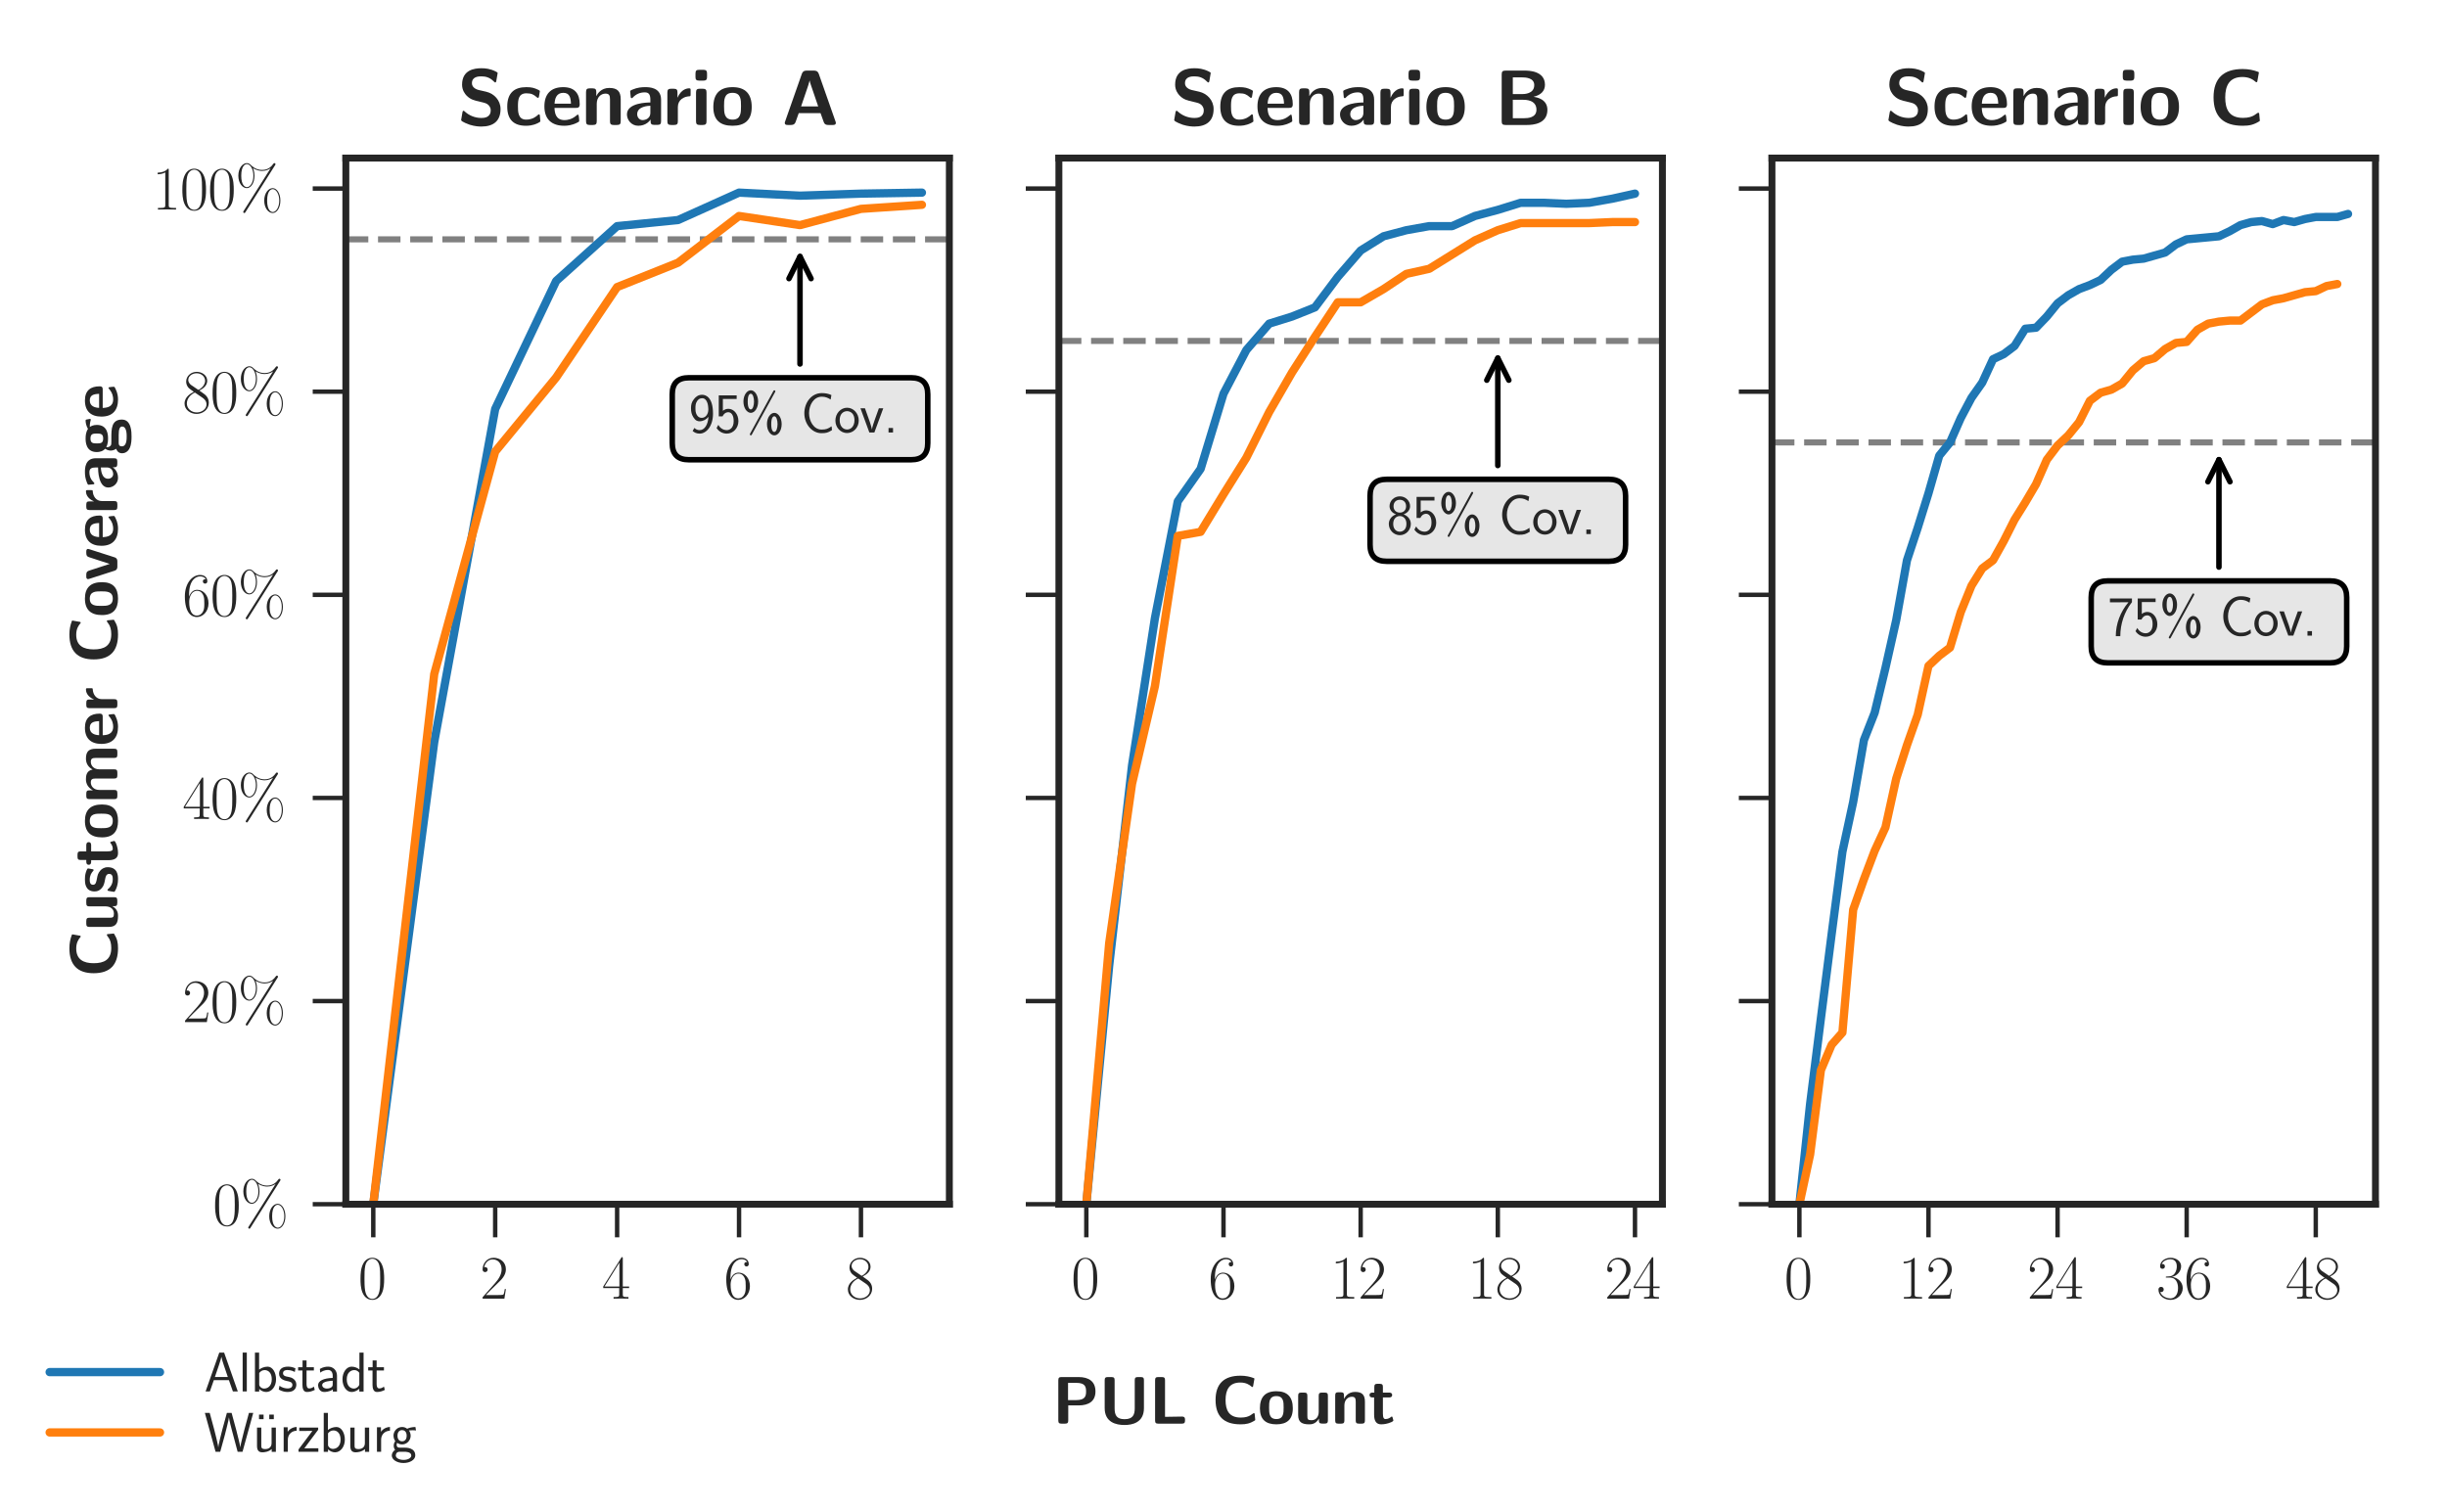 <?xml version="1.0" encoding="utf-8" standalone="no"?>
<!DOCTYPE svg PUBLIC "-//W3C//DTD SVG 1.1//EN"
  "http://www.w3.org/Graphics/SVG/1.1/DTD/svg11.dtd">
<svg xmlns:xlink="http://www.w3.org/1999/xlink" width="443.337pt" height="273.998pt" viewBox="0 0 443.337 273.998" xmlns="http://www.w3.org/2000/svg" version="1.1">
 <defs>
  <style type="text/css">*{stroke-linejoin: round; stroke-linecap: butt}</style>
 </defs>
 <g id="figure_1">
  <g id="patch_1">
   <path d="M 0 273.998 
L 443.337 273.998 
L 443.337 0 
L 0 0 
z
" style="fill: #ffffff"/>
  </g>
  <g id="axes_1">
   <g id="patch_2">
    <path d="M 62.658 218.21 
L 172 218.21 
L 172 28.646 
L 62.658 28.646 
z
" style="fill: #ffffff"/>
   </g>
   <g id="line2d_1">
    <path d="M 62.658 43.369 
L 444.337 43.369 
" clip-path="url(#p7fefd5e9aa)" style="fill: none; stroke-dasharray: 4.07,1.76; stroke-dashoffset: 0; stroke: #808080; stroke-width: 1.1"/>
   </g>
   <g id="matplotlib.axis_1">
    <g id="xtick_1">
     <g id="line2d_2">
      <defs>
       <path id="m8b1fd43664" d="M 0 0 
L 0 6 
" style="stroke: #262626; stroke-width: 0.8"/>
      </defs>
      <g>
       <use xlink:href="#m8b1fd43664" x="67.628" y="218.21" style="fill: #262626; stroke: #262626; stroke-width: 0.8"/>
      </g>
     </g>
     <g id="text_1">
      <!-- $\mathdefault{0}$ -->
      <g style="fill: #262626" transform="translate(64.888 235.32)scale(0.11 -0.11)">
       <defs>
        <path id="CMR17-30" d="M 2688 2038 
C 2688 2430 2682 3099 2413 3613 
C 2176 4063 1798 4224 1466 4224 
C 1158 4224 768 4082 525 3620 
C 269 3137 243 2539 243 2038 
C 243 1671 250 1112 448 623 
C 723 -39 1216 -128 1466 -128 
C 1760 -128 2208 -7 2470 604 
C 2662 1048 2688 1568 2688 2038 
z
M 1466 -26 
C 1056 -26 813 328 723 816 
C 653 1196 653 1749 653 2109 
C 653 2604 653 3015 736 3407 
C 858 3954 1216 4121 1466 4121 
C 1728 4121 2067 3947 2189 3420 
C 2272 3054 2278 2623 2278 2109 
C 2278 1691 2278 1176 2202 797 
C 2067 96 1690 -26 1466 -26 
z
" transform="scale(0.016)"/>
       </defs>
       <use xlink:href="#CMR17-30" transform="scale(0.996)"/>
      </g>
     </g>
    </g>
    <g id="xtick_2">
     <g id="line2d_3">
      <g>
       <use xlink:href="#m8b1fd43664" x="89.717" y="218.21" style="fill: #262626; stroke: #262626; stroke-width: 0.8"/>
      </g>
     </g>
     <g id="text_2">
      <!-- $\mathdefault{2}$ -->
      <g style="fill: #262626" transform="translate(86.977 235.32)scale(0.11 -0.11)">
       <defs>
        <path id="CMR17-32" d="M 2669 990 
L 2554 990 
C 2490 537 2438 460 2413 422 
C 2381 371 1920 371 1830 371 
L 602 371 
C 832 620 1280 1073 1824 1596 
C 2214 1966 2669 2400 2669 3033 
C 2669 3788 2067 4224 1395 4224 
C 691 4224 262 3603 262 3027 
C 262 2777 448 2745 525 2745 
C 589 2745 781 2783 781 3007 
C 781 3206 614 3264 525 3264 
C 486 3264 448 3257 422 3244 
C 544 3788 915 4057 1306 4057 
C 1862 4057 2227 3616 2227 3033 
C 2227 2477 1901 1998 1536 1583 
L 262 147 
L 262 0 
L 2515 0 
L 2669 990 
z
" transform="scale(0.016)"/>
       </defs>
       <use xlink:href="#CMR17-32" transform="scale(0.996)"/>
      </g>
     </g>
    </g>
    <g id="xtick_3">
     <g id="line2d_4">
      <g>
       <use xlink:href="#m8b1fd43664" x="111.807" y="218.21" style="fill: #262626; stroke: #262626; stroke-width: 0.8"/>
      </g>
     </g>
     <g id="text_3">
      <!-- $\mathdefault{4}$ -->
      <g style="fill: #262626" transform="translate(109.067 235.32)scale(0.11 -0.11)">
       <defs>
        <path id="CMR17-34" d="M 2150 4147 
C 2150 4281 2144 4288 2029 4288 
L 128 1254 
L 128 1088 
L 1779 1088 
L 1779 460 
C 1779 230 1766 166 1318 166 
L 1197 166 
L 1197 0 
C 1402 12 1747 12 1965 12 
C 2182 12 2528 12 2733 0 
L 2733 166 
L 2611 166 
C 2163 166 2150 230 2150 460 
L 2150 1088 
L 2803 1088 
L 2803 1254 
L 2150 1254 
L 2150 4147 
z
M 1798 3723 
L 1798 1254 
L 256 1254 
L 1798 3723 
z
" transform="scale(0.016)"/>
       </defs>
       <use xlink:href="#CMR17-34" transform="scale(0.996)"/>
      </g>
     </g>
    </g>
    <g id="xtick_4">
     <g id="line2d_5">
      <g>
       <use xlink:href="#m8b1fd43664" x="133.896" y="218.21" style="fill: #262626; stroke: #262626; stroke-width: 0.8"/>
      </g>
     </g>
     <g id="text_4">
      <!-- $\mathdefault{6}$ -->
      <g style="fill: #262626" transform="translate(131.156 235.32)scale(0.11 -0.11)">
       <defs>
        <path id="CMR17-36" d="M 678 2198 
C 678 3712 1395 4076 1811 4076 
C 1946 4076 2272 4049 2400 3782 
C 2298 3782 2106 3782 2106 3558 
C 2106 3385 2246 3328 2336 3328 
C 2394 3328 2566 3353 2566 3571 
C 2566 3987 2246 4224 1805 4224 
C 1043 4224 243 3411 243 2011 
C 243 257 966 -128 1478 -128 
C 2099 -128 2688 431 2688 1295 
C 2688 2101 2170 2688 1517 2688 
C 1126 2688 838 2430 678 1979 
L 678 2198 
z
M 1478 25 
C 691 25 691 1212 691 1450 
C 691 1914 909 2585 1504 2585 
C 1613 2585 1926 2585 2138 2140 
C 2253 1889 2253 1624 2253 1302 
C 2253 954 2253 696 2118 438 
C 1978 173 1773 25 1478 25 
z
" transform="scale(0.016)"/>
       </defs>
       <use xlink:href="#CMR17-36" transform="scale(0.996)"/>
      </g>
     </g>
    </g>
    <g id="xtick_5">
     <g id="line2d_6">
      <g>
       <use xlink:href="#m8b1fd43664" x="155.985" y="218.21" style="fill: #262626; stroke: #262626; stroke-width: 0.8"/>
      </g>
     </g>
     <g id="text_5">
      <!-- $\mathdefault{8}$ -->
      <g style="fill: #262626" transform="translate(153.246 235.32)scale(0.11 -0.11)">
       <defs>
        <path id="CMR17-38" d="M 1741 2289 
C 2144 2494 2554 2803 2554 3298 
C 2554 3884 1990 4224 1472 4224 
C 890 4224 378 3800 378 3215 
C 378 3054 416 2777 666 2533 
C 730 2469 998 2276 1171 2154 
C 883 2006 211 1652 211 945 
C 211 282 838 -128 1459 -128 
C 2144 -128 2720 366 2720 1022 
C 2720 1607 2330 1877 2074 2051 
L 1741 2289 
z
M 902 2855 
C 851 2887 595 3086 595 3388 
C 595 3781 998 4076 1459 4076 
C 1965 4076 2336 3716 2336 3298 
C 2336 2700 1670 2359 1638 2359 
C 1632 2359 1626 2359 1574 2398 
L 902 2855 
z
M 2080 1536 
C 2176 1466 2483 1253 2483 861 
C 2483 385 2010 25 1472 25 
C 890 25 448 443 448 951 
C 448 1459 838 1884 1280 2083 
L 2080 1536 
z
" transform="scale(0.016)"/>
       </defs>
       <use xlink:href="#CMR17-38" transform="scale(0.996)"/>
      </g>
     </g>
    </g>
   </g>
   <g id="matplotlib.axis_2">
    <g id="ytick_1">
     <g id="line2d_7">
      <defs>
       <path id="md927d122b0" d="M 0 0 
L -6 0 
" style="stroke: #262626; stroke-width: 0.8"/>
      </defs>
      <g>
       <use xlink:href="#md927d122b0" x="62.658" y="218.21" style="fill: #262626; stroke: #262626; stroke-width: 0.8"/>
      </g>
     </g>
     <g id="text_6">
      <!-- $0\%$ -->
      <g style="fill: #262626" transform="translate(38.546 222.015)scale(0.11 -0.11)">
       <defs>
        <path id="CMR17-25" d="M 4640 928 
C 4640 1670 4275 2214 3846 2214 
C 3411 2214 2970 1708 2970 928 
C 2970 147 3405 -359 3846 -359 
C 4275 -359 4640 179 4640 928 
z
M 3853 -256 
C 3686 -256 3270 -103 3270 928 
C 3270 1964 3686 2112 3853 2112 
C 4205 2112 4525 1606 4525 928 
C 4525 249 4205 -256 3853 -256 
z
M 4083 4572 
C 4128 4644 4134 4651 4134 4684 
C 4134 4761 4077 4800 4026 4800 
C 3962 4800 3936 4755 3891 4703 
C 3520 4155 3008 4096 2746 4096 
C 2106 4096 1715 4479 1594 4598 
C 1510 4677 1389 4800 1171 4800 
C 736 4800 294 4281 294 3496 
C 294 2718 730 2214 1171 2214 
C 1600 2214 1965 2750 1965 3496 
C 1965 3936 1830 4241 1811 4281 
C 2202 4025 2586 3993 2752 3993 
C 3162 3993 3456 4148 3616 4261 
L 3622 4254 
L 858 -122 
C 800 -212 800 -224 800 -244 
C 800 -314 858 -359 915 -359 
C 973 -359 992 -327 1037 -256 
L 4083 4572 
z
M 1178 2316 
C 1011 2316 595 2469 595 3496 
C 595 4545 1011 4697 1178 4697 
C 1530 4697 1850 4175 1850 3496 
C 1850 2820 1530 2316 1178 2316 
z
" transform="scale(0.016)"/>
       </defs>
       <use xlink:href="#CMR17-30" transform="scale(0.996)"/>
       <use xlink:href="#CMR17-25" transform="translate(45.69 0)scale(0.996)"/>
      </g>
     </g>
    </g>
    <g id="ytick_2">
     <g id="line2d_8">
      <g>
       <use xlink:href="#md927d122b0" x="62.658" y="181.401" style="fill: #262626; stroke: #262626; stroke-width: 0.8"/>
      </g>
     </g>
     <g id="text_7">
      <!-- $20\%$ -->
      <g style="fill: #262626" transform="translate(33.066 185.206)scale(0.11 -0.11)">
       <use xlink:href="#CMR17-32" transform="scale(0.996)"/>
       <use xlink:href="#CMR17-30" transform="translate(45.69 0)scale(0.996)"/>
       <use xlink:href="#CMR17-25" transform="translate(91.381 0)scale(0.996)"/>
      </g>
     </g>
    </g>
    <g id="ytick_3">
     <g id="line2d_9">
      <g>
       <use xlink:href="#md927d122b0" x="62.658" y="144.593" style="fill: #262626; stroke: #262626; stroke-width: 0.8"/>
      </g>
     </g>
     <g id="text_8">
      <!-- $40\%$ -->
      <g style="fill: #262626" transform="translate(33.066 148.398)scale(0.11 -0.11)">
       <use xlink:href="#CMR17-34" transform="scale(0.996)"/>
       <use xlink:href="#CMR17-30" transform="translate(45.69 0)scale(0.996)"/>
       <use xlink:href="#CMR17-25" transform="translate(91.381 0)scale(0.996)"/>
      </g>
     </g>
    </g>
    <g id="ytick_4">
     <g id="line2d_10">
      <g>
       <use xlink:href="#md927d122b0" x="62.658" y="107.784" style="fill: #262626; stroke: #262626; stroke-width: 0.8"/>
      </g>
     </g>
     <g id="text_9">
      <!-- $60\%$ -->
      <g style="fill: #262626" transform="translate(33.066 111.589)scale(0.11 -0.11)">
       <use xlink:href="#CMR17-36" transform="scale(0.996)"/>
       <use xlink:href="#CMR17-30" transform="translate(45.69 0)scale(0.996)"/>
       <use xlink:href="#CMR17-25" transform="translate(91.381 0)scale(0.996)"/>
      </g>
     </g>
    </g>
    <g id="ytick_5">
     <g id="line2d_11">
      <g>
       <use xlink:href="#md927d122b0" x="62.658" y="70.976" style="fill: #262626; stroke: #262626; stroke-width: 0.8"/>
      </g>
     </g>
     <g id="text_10">
      <!-- $80\%$ -->
      <g style="fill: #262626" transform="translate(33.066 74.781)scale(0.11 -0.11)">
       <use xlink:href="#CMR17-38" transform="scale(0.996)"/>
       <use xlink:href="#CMR17-30" transform="translate(45.69 0)scale(0.996)"/>
       <use xlink:href="#CMR17-25" transform="translate(91.381 0)scale(0.996)"/>
      </g>
     </g>
    </g>
    <g id="ytick_6">
     <g id="line2d_12">
      <g>
       <use xlink:href="#md927d122b0" x="62.658" y="34.167" style="fill: #262626; stroke: #262626; stroke-width: 0.8"/>
      </g>
     </g>
     <g id="text_11">
      <!-- $100\%$ -->
      <g style="fill: #262626" transform="translate(27.587 37.972)scale(0.11 -0.11)">
       <defs>
        <path id="CMR17-31" d="M 1702 4083 
C 1702 4217 1696 4224 1606 4224 
C 1357 3927 979 3833 621 3820 
C 602 3820 570 3820 563 3808 
C 557 3795 557 3782 557 3648 
C 755 3648 1088 3686 1344 3839 
L 1344 467 
C 1344 243 1331 166 781 166 
L 589 166 
L 589 0 
C 896 6 1216 12 1523 12 
C 1830 12 2150 6 2458 0 
L 2458 166 
L 2266 166 
C 1715 166 1702 236 1702 467 
L 1702 4083 
z
" transform="scale(0.016)"/>
       </defs>
       <use xlink:href="#CMR17-31" transform="scale(0.996)"/>
       <use xlink:href="#CMR17-30" transform="translate(45.69 0)scale(0.996)"/>
       <use xlink:href="#CMR17-30" transform="translate(91.381 0)scale(0.996)"/>
       <use xlink:href="#CMR17-25" transform="translate(137.071 0)scale(0.996)"/>
      </g>
     </g>
    </g>
    <g id="text_12">
     <!-- \textbf{Customer Coverage} -->
     <g style="fill: #262626" transform="translate(21.262 177.098)rotate(-90)scale(0.12 -0.12)">
      <defs>
       <path id="CMSSBX10-43" d="M 4096 917 
C 4096 969 4051 995 4026 995 
C 3872 995 3686 576 2784 576 
C 1658 576 1338 1272 1338 2239 
C 1338 3200 1683 3897 2733 3897 
C 3302 3897 3603 3671 3776 3529 
C 3814 3497 3834 3471 3878 3471 
C 3904 3471 3936 3503 3942 3529 
L 4070 4243 
C 4077 4268 4070 4294 4019 4313 
C 3642 4454 3251 4544 2752 4544 
C 1190 4544 390 3781 390 2246 
C 390 666 1203 -64 2758 -64 
C 3302 -64 3642 12 4109 300 
C 4160 332 4147 377 4147 377 
L 4096 917 
z
" transform="scale(0.016)"/>
       <path id="CMSSBX10-75" d="M 3200 2636 
C 3200 2841 3155 2944 2893 2944 
L 2637 2944 
C 2394 2944 2330 2860 2330 2636 
L 2330 1115 
C 2330 692 2106 326 1651 326 
C 1293 326 1254 416 1254 756 
L 1254 2636 
C 1254 2841 1210 2944 947 2944 
L 691 2944 
C 461 2944 384 2873 384 2636 
L 384 814 
C 384 128 755 -64 1421 -64 
C 1594 -64 2048 -64 2349 480 
L 2349 313 
C 2349 108 2394 6 2656 6 
L 2893 6 
C 3136 6 3200 89 3200 313 
L 3200 2636 
z
" transform="scale(0.016)"/>
       <path id="CMSSBX10-73" d="M 2534 914 
C 2534 1277 2342 1503 2227 1607 
C 1971 1840 1747 1879 1478 1931 
C 1126 1995 870 2047 870 2300 
C 870 2565 1082 2617 1331 2617 
C 1760 2617 1990 2455 2157 2313 
C 2221 2248 2234 2248 2259 2248 
C 2323 2248 2336 2306 2342 2332 
C 2355 2384 2419 2745 2419 2777 
C 2419 2879 2080 2969 2010 2995 
C 1754 3065 1549 3072 1382 3072 
C 1094 3072 237 3072 237 2151 
C 237 1833 378 1639 550 1484 
C 774 1277 1024 1231 1389 1160 
C 1574 1128 1901 1069 1901 784 
C 1901 480 1651 435 1402 435 
C 1120 435 762 519 461 882 
C 429 914 410 933 371 933 
C 307 933 294 875 288 836 
C 275 746 198 377 198 313 
C 198 198 672 51 678 44 
C 1030 -64 1293 -64 1402 -64 
C 1728 -64 2534 -39 2534 914 
z
" transform="scale(0.016)"/>
       <path id="CMSSBX10-74" d="M 1395 2483 
L 1965 2483 
C 2042 2483 2272 2483 2272 2713 
C 2272 2944 2042 2944 1965 2944 
L 1395 2944 
L 1395 3470 
C 1395 3673 1350 3776 1088 3776 
L 890 3776 
C 659 3776 582 3705 582 3470 
L 582 2944 
L 435 2944 
C 365 2944 128 2944 128 2713 
C 128 2483 358 2483 435 2483 
L 563 2483 
L 563 858 
C 563 211 794 -64 1235 -64 
C 1293 -64 1574 -64 1907 38 
C 2016 70 2387 185 2387 307 
C 2387 326 2374 371 2336 505 
C 2304 634 2291 672 2234 672 
C 2202 672 2195 666 2157 627 
C 2086 576 1914 435 1645 435 
C 1491 435 1395 544 1395 968 
L 1395 2483 
z
" transform="scale(0.016)"/>
       <path id="CMSSBX10-6f" d="M 3315 1458 
C 3315 2520 2803 3072 1760 3072 
C 691 3072 198 2500 198 1458 
C 198 403 749 -64 1754 -64 
C 2758 -64 3315 396 3315 1458 
z
M 1760 435 
C 1069 435 1069 1018 1069 1536 
C 1069 2034 1069 2611 1754 2611 
C 2445 2611 2445 2041 2445 1536 
C 2445 1024 2445 435 1760 435 
z
" transform="scale(0.016)"/>
       <path id="CMSSBX10-6d" d="M 5158 2059 
C 5158 2713 4877 2976 4224 2976 
C 3770 2976 3418 2764 3187 2344 
C 3085 2956 2541 2976 2272 2976 
C 2150 2976 1882 2976 1594 2764 
C 1395 2617 1267 2413 1222 2318 
L 1216 2318 
L 1216 2636 
C 1216 2841 1171 2944 909 2944 
L 691 2944 
C 461 2944 384 2873 384 2636 
L 384 305 
C 384 76 454 0 691 0 
L 947 0 
C 1190 0 1254 83 1254 305 
L 1254 1704 
C 1254 2274 1645 2515 1958 2515 
C 2266 2515 2336 2382 2336 2046 
L 2336 305 
C 2336 76 2406 0 2643 0 
L 2899 0 
C 3142 0 3206 83 3206 305 
L 3206 1704 
C 3206 2274 3597 2515 3910 2515 
C 4218 2515 4288 2382 4288 2046 
L 4288 305 
C 4288 76 4358 0 4595 0 
L 4851 0 
C 5094 0 5158 83 5158 305 
L 5158 2059 
z
" transform="scale(0.016)"/>
       <path id="CMSSBX10-65" d="M 2758 1388 
C 2906 1388 3066 1395 3066 1683 
C 3066 2520 2682 3072 1728 3072 
C 704 3072 198 2494 198 1510 
C 198 448 806 -64 1811 -64 
C 2054 -64 2419 -32 2842 179 
C 2982 249 3027 268 3027 345 
C 3027 390 3008 578 3002 630 
C 2976 831 2970 837 2912 837 
C 2886 837 2874 837 2803 772 
C 2426 442 2042 396 1837 396 
C 1114 396 1037 973 1018 1388 
L 2758 1388 
z
M 1024 1728 
C 1043 2124 1171 2611 1728 2611 
C 2240 2611 2336 2234 2355 1728 
L 1024 1728 
z
" transform="scale(0.016)"/>
       <path id="CMSSBX10-72" d="M 1242 1456 
C 1242 2057 1747 2304 2150 2329 
C 2266 2335 2278 2335 2278 2502 
L 2278 2803 
C 2278 2931 2278 2976 2163 2976 
C 1984 2976 1517 2911 1216 2222 
L 1210 2222 
L 1210 2636 
C 1210 2841 1165 2944 902 2944 
L 698 2944 
C 467 2944 390 2873 390 2636 
L 390 305 
C 390 76 461 0 698 0 
L 934 0 
C 1178 0 1242 83 1242 305 
L 1242 1456 
z
" transform="scale(0.016)"/>
       <path id="CMSSBX10-76" d="M 2995 2642 
C 3027 2732 3027 2745 3027 2764 
C 3027 2944 2867 2944 2771 2944 
L 2637 2944 
C 2368 2944 2298 2847 2240 2668 
L 1606 726 
L 973 2668 
C 928 2803 883 2944 576 2944 
L 422 2944 
C 326 2944 166 2944 166 2764 
C 166 2745 166 2732 198 2642 
L 960 269 
C 1050 0 1248 0 1363 0 
L 1830 0 
C 1946 0 2144 0 2234 269 
L 2995 2642 
z
" transform="scale(0.016)"/>
       <path id="CMSSBX10-61" d="M 2970 2047 
C 2970 3065 1997 3072 1677 3072 
C 1376 3072 1056 3046 627 2867 
C 493 2809 461 2790 461 2719 
C 461 2675 499 2300 506 2248 
C 512 2209 544 2177 589 2177 
C 621 2177 640 2196 659 2215 
C 934 2507 1254 2649 1651 2649 
C 1997 2649 2099 2436 2099 2054 
L 2099 1827 
C 1875 1827 198 1814 198 862 
C 198 409 557 -64 1120 -64 
C 1338 -64 1818 0 2118 442 
L 2118 313 
C 2118 108 2163 6 2426 6 
L 2662 6 
C 2906 6 2970 89 2970 313 
L 2970 2047 
z
M 2099 998 
C 2099 396 1491 396 1472 396 
C 1203 396 1030 629 1030 875 
C 1030 1510 1920 1555 2099 1562 
L 2099 998 
z
" transform="scale(0.016)"/>
       <path id="CMSSBX10-67" d="M 1280 569 
C 1050 569 960 569 870 651 
C 845 678 736 780 736 953 
C 736 998 742 1011 749 1049 
C 1050 883 1427 883 1562 883 
C 1830 883 2848 883 2848 1942 
C 2848 2315 2707 2540 2650 2611 
C 2758 2611 2982 2611 3245 2540 
C 3270 2527 3315 2514 3334 2514 
C 3386 2514 3418 2553 3418 2598 
C 3418 2623 3386 2777 3373 2841 
C 3347 2995 3347 3008 3232 3008 
C 3034 3008 2714 2931 2470 2783 
C 2170 2982 1837 3008 1562 3008 
C 1293 3008 275 3008 275 1948 
C 275 1691 346 1369 589 1158 
C 416 921 416 658 416 624 
C 416 499 454 288 589 115 
C 493 76 160 -39 160 -451 
C 160 -651 256 -986 659 -1172 
C 1024 -1338 1453 -1344 1754 -1344 
C 2131 -1344 3354 -1344 3354 -432 
C 3354 569 2451 569 1587 569 
L 1280 569 
z
M 1562 1344 
C 1114 1344 1094 1588 1094 1942 
C 1094 2296 1114 2547 1562 2547 
C 2010 2547 2029 2302 2029 1948 
C 2029 1594 2010 1344 1562 1344 
z
M 1907 -128 
C 2426 -128 2694 -219 2694 -451 
C 2694 -884 1965 -884 1760 -884 
C 1504 -884 819 -884 819 -432 
C 819 -128 1018 -128 1165 -128 
L 1907 -128 
z
" transform="scale(0.016)"/>
      </defs>
      <use xlink:href="#CMSSBX10-43" transform="scale(0.996)"/>
      <use xlink:href="#CMSSBX10-75" transform="translate(70.016 0)scale(0.996)"/>
      <use xlink:href="#CMSSBX10-73" transform="translate(125.917 0)scale(0.996)"/>
      <use xlink:href="#CMSSBX10-74" transform="translate(167.927 0)scale(0.996)"/>
      <use xlink:href="#CMSSBX10-6f" transform="translate(208.193 0)scale(0.996)"/>
      <use xlink:href="#CMSSBX10-6d" transform="translate(262.987 0)scale(0.996)"/>
      <use xlink:href="#CMSSBX10-65" transform="translate(349.331 0)scale(0.996)"/>
      <use xlink:href="#CMSSBX10-72" transform="translate(400.251 0)scale(0.996)"/>
      <use xlink:href="#CMSSBX10-43" transform="translate(473.865 0)scale(0.996)"/>
      <use xlink:href="#CMSSBX10-6f" transform="translate(543.88 0)scale(0.996)"/>
      <use xlink:href="#CMSSBX10-76" transform="translate(598.675 0)scale(0.996)"/>
      <use xlink:href="#CMSSBX10-65" transform="translate(648.489 0)scale(0.996)"/>
      <use xlink:href="#CMSSBX10-72" transform="translate(699.409 0)scale(0.996)"/>
      <use xlink:href="#CMSSBX10-61" transform="translate(736.492 0)scale(0.996)"/>
      <use xlink:href="#CMSSBX10-67" transform="translate(788.797 0)scale(0.996)"/>
      <use xlink:href="#CMSSBX10-65" transform="translate(843.591 0)scale(0.996)"/>
     </g>
    </g>
   </g>
   <g id="line2d_13">
    <path d="M 67.628 218.21 
L 78.672 134.47 
L 89.717 74.104 
L 100.762 50.915 
L 111.807 40.977 
L 122.851 39.872 
L 133.896 34.903 
L 144.941 35.455 
L 155.985 35.087 
L 167.03 34.903 
" clip-path="url(#p7fefd5e9aa)" style="fill: none; stroke: #1f77b4; stroke-width: 1.5; stroke-linecap: round"/>
   </g>
   <g id="line2d_14">
    <path d="M 67.628 218.21 
L 78.672 122.139 
L 89.717 81.834 
L 100.762 68.399 
L 111.807 52.019 
L 122.851 47.602 
L 133.896 39.136 
L 144.941 40.793 
L 155.985 37.848 
L 167.03 37.112 
" clip-path="url(#p7fefd5e9aa)" style="fill: none; stroke: #ff7f0e; stroke-width: 1.5; stroke-linecap: round"/>
   </g>
   <g id="patch_3">
    <path d="M 62.658 218.21 
L 62.658 28.646 
" style="fill: none; stroke: #262626; stroke-width: 1.25; stroke-linejoin: miter; stroke-linecap: square"/>
   </g>
   <g id="patch_4">
    <path d="M 172 218.21 
L 172 28.646 
" style="fill: none; stroke: #262626; stroke-width: 1.25; stroke-linejoin: miter; stroke-linecap: square"/>
   </g>
   <g id="patch_5">
    <path d="M 62.658 218.21 
L 172 218.21 
" style="fill: none; stroke: #262626; stroke-width: 1.25; stroke-linejoin: miter; stroke-linecap: square"/>
   </g>
   <g id="patch_6">
    <path d="M 62.658 28.646 
L 172 28.646 
" style="fill: none; stroke: #262626; stroke-width: 1.25; stroke-linejoin: miter; stroke-linecap: square"/>
   </g>
   <g id="patch_7">
    <path d="M 144.941 65.952 
Q 144.941 55.66 144.941 46.486 
" style="fill: none; stroke: #000000; stroke-linecap: round"/>
    <path d="M 142.941 50.486 
L 144.941 46.486 
L 146.941 50.486 
" style="fill: none; stroke: #000000; stroke-linecap: round"/>
   </g>
   <g id="text_13">
    <g id="patch_8">
     <path d="M 124.794 83.306 
L 165.087 83.306 
Q 168.087 83.306 168.087 80.306 
L 168.087 71.451 
Q 168.087 68.451 165.087 68.451 
L 124.794 68.451 
Q 121.794 68.451 121.794 71.451 
L 121.794 80.306 
Q 121.794 83.306 124.794 83.306 
z
" style="fill: #e6e6e6; stroke: #000000; stroke-linejoin: miter"/>
    </g>
    <!-- 95\% Cov. -->
    <g style="fill: #262626" transform="translate(124.794 78.369)scale(0.1 -0.1)">
     <defs>
      <path id="CMSS17-39" d="M 435 172 
C 614 19 845 -128 1235 -128 
C 2010 -128 2752 738 2752 2136 
C 2752 3987 1952 4288 1523 4288 
C 1094 4288 819 4095 582 3789 
C 301 3438 250 3125 250 2761 
C 250 2327 326 2059 506 1753 
C 749 1356 973 1273 1222 1273 
C 1600 1273 1978 1459 2234 1778 
C 2189 908 1798 268 1235 268 
C 1005 268 819 340 634 516 
L 435 172 
z
M 2214 2774 
C 2221 2729 2221 2646 2221 2621 
C 2221 2085 1914 1664 1466 1664 
C 1171 1664 1018 1817 902 2015 
C 762 2263 755 2506 755 2761 
C 755 3010 755 3284 934 3559 
C 1069 3757 1235 3897 1523 3897 
C 2112 3897 2208 3036 2214 2774 
z
" transform="scale(0.016)"/>
      <path id="CMSS17-35" d="M 934 3814 
L 2502 3814 
L 2502 4224 
L 467 4224 
L 467 1830 
L 896 1830 
C 1011 2103 1248 2304 1555 2304 
C 1843 2304 2163 2044 2163 1299 
C 2163 502 1709 268 1376 268 
C 966 268 589 521 422 871 
L 218 508 
C 512 51 992 -128 1376 -128 
C 2118 -128 2701 508 2701 1286 
C 2701 2083 2182 2694 1562 2694 
C 1338 2694 1120 2617 934 2464 
L 934 3814 
z
" transform="scale(0.016)"/>
      <path id="CMSS17-25" d="M 3923 4582 
C 3962 4646 3962 4678 3962 4684 
C 3962 4755 3904 4800 3853 4800 
C 3782 4800 3750 4748 3718 4684 
L 1101 -109 
C 1088 -135 1062 -173 1062 -212 
C 1062 -282 1120 -327 1178 -327 
C 1235 -327 1248 -301 1299 -212 
L 3923 4582 
z
M 4678 953 
C 4678 1690 4282 2233 3846 2233 
C 3418 2233 3008 1703 3008 953 
C 3008 203 3418 -327 3846 -327 
C 4288 -327 4678 216 4678 953 
z
M 3846 64 
C 3712 64 3494 184 3494 953 
C 3494 1716 3712 1843 3846 1843 
C 4083 1843 4211 1379 4211 953 
C 4211 527 4083 64 3846 64 
z
M 2003 3516 
C 2003 4256 1606 4800 1171 4800 
C 742 4800 333 4269 333 3516 
C 333 2764 742 2233 1171 2233 
C 1613 2233 2003 2777 2003 3516 
z
M 1171 2624 
C 1037 2624 819 2745 819 3516 
C 819 4282 1037 4409 1171 4409 
C 1408 4409 1536 3944 1536 3516 
C 1536 3089 1408 2624 1171 2624 
z
" transform="scale(0.016)"/>
      <path id="CMSS17-43" d="M 3501 705 
C 3072 416 2874 332 2355 332 
C 1459 332 934 1304 934 2191 
C 934 3137 1472 4070 2381 4070 
C 2790 4070 3059 3954 3386 3748 
L 3475 4255 
C 3168 4409 2778 4480 2387 4480 
C 1158 4480 397 3343 397 2191 
C 397 924 1299 -77 2323 -77 
C 2874 -77 3066 -32 3539 268 
L 3501 705 
z
" transform="scale(0.016)"/>
      <path id="CMSS17-6f" d="M 2829 1356 
C 2829 2175 2221 2816 1504 2816 
C 768 2816 173 2156 173 1356 
C 173 544 787 -64 1498 -64 
C 2227 -64 2829 563 2829 1356 
z
M 1504 339 
C 1050 339 659 710 659 1407 
C 659 2150 1114 2425 1498 2425 
C 1914 2425 2342 2124 2342 1407 
C 2342 684 1926 339 1504 339 
z
" transform="scale(0.016)"/>
      <path id="CMSS17-76" d="M 2675 2752 
L 2176 2752 
L 1747 1555 
C 1613 1164 1421 627 1389 352 
L 1382 352 
C 1370 467 1318 633 1286 748 
C 1248 889 1197 1056 1158 1171 
L 595 2752 
L 83 2752 
L 1094 0 
L 1664 0 
L 2675 2752 
z
" transform="scale(0.016)"/>
      <path id="CMSS17-2e" d="M 1088 512 
L 576 512 
L 576 0 
L 1088 0 
L 1088 512 
z
" transform="scale(0.016)"/>
     </defs>
     <use xlink:href="#CMSS17-39" transform="scale(0.996)"/>
     <use xlink:href="#CMSS17-35" transform="translate(46.844 0)scale(0.996)"/>
     <use xlink:href="#CMSS17-25" transform="translate(93.687 0)scale(0.996)"/>
     <use xlink:href="#CMSS17-43" transform="translate(202.989 0)scale(0.996)"/>
     <use xlink:href="#CMSS17-6f" transform="translate(262.845 0)scale(0.996)"/>
     <use xlink:href="#CMSS17-76" transform="translate(309.688 0)scale(0.996)"/>
     <use xlink:href="#CMSS17-2e" transform="translate(352.689 0)scale(0.996)"/>
    </g>
   </g>
   <g id="text_14">
    <!-- \textbf{Scenario A} -->
    <g style="fill: #262626" transform="translate(82.847 22.646)scale(0.14 -0.14)">
     <defs>
      <path id="CMSSBX10-53" d="M 1728 2843 
C 1587 2875 1190 3023 1190 3389 
C 1190 3935 1734 3948 1952 3948 
C 2310 3948 2630 3865 2944 3556 
C 3046 3460 3053 3453 3078 3453 
C 3117 3453 3149 3473 3168 3569 
L 3264 4127 
C 3277 4179 3277 4191 3277 4211 
C 3277 4262 3270 4268 3110 4351 
C 2656 4575 2278 4608 1952 4608 
C 1382 4608 390 4473 390 3274 
C 390 2817 627 2522 749 2394 
C 1075 2059 1376 1995 1875 1880 
C 2234 1796 2374 1764 2515 1635 
C 2579 1571 2714 1436 2714 1192 
C 2714 588 2163 569 1952 569 
C 1414 569 947 788 627 1077 
C 550 1154 538 1154 512 1154 
C 474 1154 442 1134 422 1038 
L 326 480 
C 314 428 314 416 314 396 
C 314 262 979 32 1011 19 
C 1440 -116 1786 -128 1952 -128 
C 2912 -128 3514 300 3514 1295 
C 3514 2015 2982 2554 2342 2702 
L 1728 2843 
z
" transform="scale(0.016)"/>
      <path id="CMSSBX10-63" d="M 2925 326 
C 2925 396 2899 694 2886 778 
C 2886 797 2874 862 2810 862 
C 2784 862 2771 862 2707 797 
C 2598 700 2298 435 1773 435 
C 1107 435 1107 1089 1107 1504 
C 1107 2028 1139 2572 1792 2572 
C 2208 2572 2381 2469 2611 2274 
C 2688 2203 2701 2203 2726 2203 
C 2790 2203 2803 2261 2810 2287 
C 2822 2339 2886 2700 2886 2732 
C 2886 2790 2842 2815 2733 2867 
C 2426 3007 2234 3072 1786 3072 
C 832 3072 237 2623 237 1491 
C 237 416 787 -64 1754 -64 
C 1926 -64 2310 -58 2739 160 
C 2918 256 2925 262 2925 326 
z
" transform="scale(0.016)"/>
      <path id="CMSSBX10-6e" d="M 3200 2085 
C 3200 2745 2918 3008 2266 3008 
C 1594 3008 1306 2521 1222 2348 
L 1216 2348 
L 1216 2668 
C 1216 2873 1171 2975 909 2975 
L 691 2975 
C 461 2975 384 2905 384 2668 
L 384 307 
C 384 76 454 0 691 0 
L 947 0 
C 1190 0 1254 83 1254 307 
L 1254 1725 
C 1254 2284 1626 2547 1958 2547 
C 2266 2547 2330 2399 2330 2072 
L 2330 307 
C 2330 102 2374 0 2637 0 
L 2893 0 
C 3136 0 3200 83 3200 307 
L 3200 2085 
z
" transform="scale(0.016)"/>
      <path id="CMSSBX10-69" d="M 653 4480 
C 448 4480 346 4441 346 4185 
L 346 3891 
C 346 3686 410 3603 646 3603 
L 979 3603 
C 1286 3603 1286 3737 1286 4038 
C 1286 4345 1286 4480 979 4480 
L 653 4480 
z
M 1242 2635 
C 1242 2841 1197 2944 934 2944 
L 698 2944 
C 467 2944 390 2873 390 2635 
L 390 308 
C 390 76 461 0 698 0 
L 934 0 
C 1178 0 1242 83 1242 308 
L 1242 2635 
z
" transform="scale(0.016)"/>
      <path id="CMSSBX10-41" d="M 3034 4142 
C 2938 4416 2752 4416 2624 4416 
L 2061 4416 
C 1933 4416 1747 4416 1651 4142 
L 301 299 
C 269 216 269 204 269 172 
C 269 0 429 0 518 0 
L 749 0 
C 864 0 1062 0 1152 255 
L 1402 960 
L 3174 960 
L 3392 350 
C 3469 128 3514 0 3821 0 
L 4166 0 
C 4256 0 4416 0 4416 172 
C 4416 204 4416 216 4384 299 
L 3034 4142 
z
M 2054 2858 
C 2150 3137 2234 3379 2285 3608 
L 2291 3608 
C 2323 3455 2323 3442 2374 3296 
L 2982 1510 
L 1594 1510 
L 2054 2858 
z
" transform="scale(0.016)"/>
     </defs>
     <use xlink:href="#CMSSBX10-53" transform="scale(0.996)"/>
     <use xlink:href="#CMSSBX10-63" transform="translate(60.883 0)scale(0.996)"/>
     <use xlink:href="#CMSSBX10-65" transform="translate(109.59 0)scale(0.996)"/>
     <use xlink:href="#CMSSBX10-6e" transform="translate(160.51 0)scale(0.996)"/>
     <use xlink:href="#CMSSBX10-61" transform="translate(216.412 0)scale(0.996)"/>
     <use xlink:href="#CMSSBX10-72" transform="translate(265.672 0)scale(0.996)"/>
     <use xlink:href="#CMSSBX10-69" transform="translate(302.755 0)scale(0.996)"/>
     <use xlink:href="#CMSSBX10-6f" transform="translate(328.216 0)scale(0.996)"/>
     <use xlink:href="#CMSSBX10-41" transform="translate(419.54 0)scale(0.996)"/>
    </g>
   </g>
  </g>
  <g id="axes_2">
   <g id="patch_9">
    <path d="M 191.846 218.21 
L 301.189 218.21 
L 301.189 28.646 
L 191.846 28.646 
z
" style="fill: #ffffff"/>
   </g>
   <g id="line2d_15">
    <path d="M 191.846 61.774 
L 444.337 61.774 
" clip-path="url(#pc209cc3308)" style="fill: none; stroke-dasharray: 4.07,1.76; stroke-dashoffset: 0; stroke: #808080; stroke-width: 1.1"/>
   </g>
   <g id="matplotlib.axis_3">
    <g id="xtick_6">
     <g id="line2d_16">
      <g>
       <use xlink:href="#m8b1fd43664" x="196.816" y="218.21" style="fill: #262626; stroke: #262626; stroke-width: 0.8"/>
      </g>
     </g>
     <g id="text_15">
      <!-- $\mathdefault{0}$ -->
      <g style="fill: #262626" transform="translate(194.077 235.32)scale(0.11 -0.11)">
       <use xlink:href="#CMR17-30" transform="scale(0.996)"/>
      </g>
     </g>
    </g>
    <g id="xtick_7">
     <g id="line2d_17">
      <g>
       <use xlink:href="#m8b1fd43664" x="221.667" y="218.21" style="fill: #262626; stroke: #262626; stroke-width: 0.8"/>
      </g>
     </g>
     <g id="text_16">
      <!-- $\mathdefault{6}$ -->
      <g style="fill: #262626" transform="translate(218.927 235.32)scale(0.11 -0.11)">
       <use xlink:href="#CMR17-36" transform="scale(0.996)"/>
      </g>
     </g>
    </g>
    <g id="xtick_8">
     <g id="line2d_18">
      <g>
       <use xlink:href="#m8b1fd43664" x="246.518" y="218.21" style="fill: #262626; stroke: #262626; stroke-width: 0.8"/>
      </g>
     </g>
     <g id="text_17">
      <!-- $\mathdefault{12}$ -->
      <g style="fill: #262626" transform="translate(241.038 235.32)scale(0.11 -0.11)">
       <use xlink:href="#CMR17-31" transform="scale(0.996)"/>
       <use xlink:href="#CMR17-32" transform="translate(45.69 0)scale(0.996)"/>
      </g>
     </g>
    </g>
    <g id="xtick_9">
     <g id="line2d_19">
      <g>
       <use xlink:href="#m8b1fd43664" x="271.368" y="218.21" style="fill: #262626; stroke: #262626; stroke-width: 0.8"/>
      </g>
     </g>
     <g id="text_18">
      <!-- $\mathdefault{18}$ -->
      <g style="fill: #262626" transform="translate(265.889 235.32)scale(0.11 -0.11)">
       <use xlink:href="#CMR17-31" transform="scale(0.996)"/>
       <use xlink:href="#CMR17-38" transform="translate(45.69 0)scale(0.996)"/>
      </g>
     </g>
    </g>
    <g id="xtick_10">
     <g id="line2d_20">
      <g>
       <use xlink:href="#m8b1fd43664" x="296.219" y="218.21" style="fill: #262626; stroke: #262626; stroke-width: 0.8"/>
      </g>
     </g>
     <g id="text_19">
      <!-- $\mathdefault{24}$ -->
      <g style="fill: #262626" transform="translate(290.739 235.32)scale(0.11 -0.11)">
       <use xlink:href="#CMR17-32" transform="scale(0.996)"/>
       <use xlink:href="#CMR17-34" transform="translate(45.69 0)scale(0.996)"/>
      </g>
     </g>
    </g>
   </g>
   <g id="matplotlib.axis_4">
    <g id="ytick_7">
     <g id="line2d_21">
      <g>
       <use xlink:href="#md927d122b0" x="191.846" y="218.21" style="fill: #262626; stroke: #262626; stroke-width: 0.8"/>
      </g>
     </g>
    </g>
    <g id="ytick_8">
     <g id="line2d_22">
      <g>
       <use xlink:href="#md927d122b0" x="191.846" y="181.401" style="fill: #262626; stroke: #262626; stroke-width: 0.8"/>
      </g>
     </g>
    </g>
    <g id="ytick_9">
     <g id="line2d_23">
      <g>
       <use xlink:href="#md927d122b0" x="191.846" y="144.593" style="fill: #262626; stroke: #262626; stroke-width: 0.8"/>
      </g>
     </g>
    </g>
    <g id="ytick_10">
     <g id="line2d_24">
      <g>
       <use xlink:href="#md927d122b0" x="191.846" y="107.784" style="fill: #262626; stroke: #262626; stroke-width: 0.8"/>
      </g>
     </g>
    </g>
    <g id="ytick_11">
     <g id="line2d_25">
      <g>
       <use xlink:href="#md927d122b0" x="191.846" y="70.976" style="fill: #262626; stroke: #262626; stroke-width: 0.8"/>
      </g>
     </g>
    </g>
    <g id="ytick_12">
     <g id="line2d_26">
      <g>
       <use xlink:href="#md927d122b0" x="191.846" y="34.167" style="fill: #262626; stroke: #262626; stroke-width: 0.8"/>
      </g>
     </g>
    </g>
   </g>
   <g id="line2d_27">
    <path d="M 196.816 218.21 
L 200.958 174.96 
L 205.1 138.703 
L 209.242 112.017 
L 213.383 90.852 
L 217.525 84.963 
L 221.667 71.344 
L 225.809 63.43 
L 229.951 58.645 
L 234.092 57.357 
L 238.234 55.7 
L 242.376 50.179 
L 246.518 45.394 
L 250.659 42.817 
L 254.801 41.713 
L 258.943 40.977 
L 263.085 40.977 
L 267.226 39.136 
L 271.368 38.032 
L 275.51 36.744 
L 279.652 36.744 
L 283.793 36.928 
L 287.935 36.744 
L 292.077 36.008 
L 296.219 35.087 
" clip-path="url(#pc209cc3308)" style="fill: none; stroke: #1f77b4; stroke-width: 1.5; stroke-linecap: round"/>
   </g>
   <g id="line2d_28">
    <path d="M 196.816 218.21 
L 200.958 170.911 
L 205.1 142.016 
L 209.242 124.348 
L 213.383 97.11 
L 217.525 96.374 
L 221.667 89.564 
L 225.809 82.938 
L 229.951 74.656 
L 234.092 67.479 
L 238.234 61.037 
L 242.376 54.78 
L 246.518 54.78 
L 250.659 52.387 
L 254.801 49.627 
L 258.943 48.707 
L 263.085 46.13 
L 267.226 43.553 
L 271.368 41.713 
L 275.51 40.425 
L 279.652 40.425 
L 283.793 40.425 
L 287.935 40.425 
L 292.077 40.241 
L 296.219 40.241 
" clip-path="url(#pc209cc3308)" style="fill: none; stroke: #ff7f0e; stroke-width: 1.5; stroke-linecap: round"/>
   </g>
   <g id="patch_10">
    <path d="M 191.846 218.21 
L 191.846 28.646 
" style="fill: none; stroke: #262626; stroke-width: 1.25; stroke-linejoin: miter; stroke-linecap: square"/>
   </g>
   <g id="patch_11">
    <path d="M 301.189 218.21 
L 301.189 28.646 
" style="fill: none; stroke: #262626; stroke-width: 1.25; stroke-linejoin: miter; stroke-linecap: square"/>
   </g>
   <g id="patch_12">
    <path d="M 191.846 218.21 
L 301.189 218.21 
" style="fill: none; stroke: #262626; stroke-width: 1.25; stroke-linejoin: miter; stroke-linecap: square"/>
   </g>
   <g id="patch_13">
    <path d="M 191.846 28.646 
L 301.189 28.646 
" style="fill: none; stroke: #262626; stroke-width: 1.25; stroke-linejoin: miter; stroke-linecap: square"/>
   </g>
   <g id="patch_14">
    <path d="M 271.368 84.356 
Q 271.368 74.064 271.368 64.89 
" style="fill: none; stroke: #000000; stroke-linecap: round"/>
    <path d="M 269.368 68.89 
L 271.368 64.89 
L 273.368 68.89 
" style="fill: none; stroke: #000000; stroke-linecap: round"/>
   </g>
   <g id="text_20">
    <g id="patch_15">
     <path d="M 251.221 101.711 
L 291.515 101.711 
Q 294.515 101.711 294.515 98.711 
L 294.515 89.855 
Q 294.515 86.855 291.515 86.855 
L 251.221 86.855 
Q 248.221 86.855 248.221 89.855 
L 248.221 98.711 
Q 248.221 101.711 251.221 101.711 
z
" style="fill: #e6e6e6; stroke: #000000; stroke-linejoin: miter"/>
    </g>
    <!-- 85\% Cov. -->
    <g style="fill: #262626" transform="translate(251.221 96.774)scale(0.1 -0.1)">
     <defs>
      <path id="CMSS17-38" d="M 1933 2246 
C 2419 2406 2669 2793 2669 3174 
C 2669 3774 2157 4288 1504 4288 
C 826 4288 333 3755 333 3174 
C 333 2799 576 2412 1069 2246 
C 442 2003 250 1516 250 1152 
C 250 448 819 -128 1498 -128 
C 2202 -128 2752 460 2752 1152 
C 2752 1574 2502 2022 1933 2246 
z
M 1504 2438 
C 1075 2438 787 2728 787 3167 
C 787 3613 1075 3897 1504 3897 
C 1901 3897 2214 3639 2214 3167 
C 2214 2703 1907 2438 1504 2438 
z
M 1504 268 
C 1139 268 749 518 749 1158 
C 749 1817 1184 2048 1498 2048 
C 1843 2048 2253 1804 2253 1158 
C 2253 492 1830 268 1504 268 
z
" transform="scale(0.016)"/>
     </defs>
     <use xlink:href="#CMSS17-38" transform="scale(0.996)"/>
     <use xlink:href="#CMSS17-35" transform="translate(46.844 0)scale(0.996)"/>
     <use xlink:href="#CMSS17-25" transform="translate(93.687 0)scale(0.996)"/>
     <use xlink:href="#CMSS17-43" transform="translate(202.989 0)scale(0.996)"/>
     <use xlink:href="#CMSS17-6f" transform="translate(262.845 0)scale(0.996)"/>
     <use xlink:href="#CMSS17-76" transform="translate(309.688 0)scale(0.996)"/>
     <use xlink:href="#CMSS17-2e" transform="translate(352.689 0)scale(0.996)"/>
    </g>
   </g>
   <g id="text_21">
    <!-- \textbf{Scenario B} -->
    <g style="fill: #262626" transform="translate(212.036 22.646)scale(0.14 -0.14)">
     <defs>
      <path id="CMSSBX10-42" d="M 890 4416 
C 659 4416 582 4345 582 4108 
L 582 307 
C 582 76 653 0 890 0 
L 2643 0 
C 3117 0 4294 83 4294 1227 
C 4294 2112 3405 2252 3168 2291 
C 3757 2425 4096 2759 4096 3261 
C 4096 4416 2733 4416 2464 4416 
L 890 4416 
z
M 1485 2508 
L 1485 3865 
L 2234 3865 
C 2483 3865 3226 3846 3226 3241 
C 3226 2508 2387 2508 2227 2508 
L 1485 2508 
z
M 1485 550 
L 1485 2048 
L 2291 2048 
C 2515 2048 3405 2048 3405 1239 
C 3405 594 2720 550 2413 550 
L 1485 550 
z
" transform="scale(0.016)"/>
     </defs>
     <use xlink:href="#CMSSBX10-53" transform="scale(0.996)"/>
     <use xlink:href="#CMSSBX10-63" transform="translate(60.883 0)scale(0.996)"/>
     <use xlink:href="#CMSSBX10-65" transform="translate(109.59 0)scale(0.996)"/>
     <use xlink:href="#CMSSBX10-6e" transform="translate(160.51 0)scale(0.996)"/>
     <use xlink:href="#CMSSBX10-61" transform="translate(216.412 0)scale(0.996)"/>
     <use xlink:href="#CMSSBX10-72" transform="translate(265.672 0)scale(0.996)"/>
     <use xlink:href="#CMSSBX10-69" transform="translate(302.755 0)scale(0.996)"/>
     <use xlink:href="#CMSSBX10-6f" transform="translate(328.216 0)scale(0.996)"/>
     <use xlink:href="#CMSSBX10-42" transform="translate(419.54 0)scale(0.996)"/>
    </g>
   </g>
  </g>
  <g id="axes_3">
   <g id="patch_16">
    <path d="M 321.035 218.21 
L 430.377 218.21 
L 430.377 28.646 
L 321.035 28.646 
z
" style="fill: #ffffff"/>
   </g>
   <g id="line2d_29">
    <path d="M 321.035 80.178 
L 444.337 80.178 
" clip-path="url(#p51ffaf2b57)" style="fill: none; stroke-dasharray: 4.07,1.76; stroke-dashoffset: 0; stroke: #808080; stroke-width: 1.1"/>
   </g>
   <g id="matplotlib.axis_5">
    <g id="xtick_11">
     <g id="line2d_30">
      <g>
       <use xlink:href="#m8b1fd43664" x="326.005" y="218.21" style="fill: #262626; stroke: #262626; stroke-width: 0.8"/>
      </g>
     </g>
     <g id="text_22">
      <!-- $\mathdefault{0}$ -->
      <g style="fill: #262626" transform="translate(323.265 235.32)scale(0.11 -0.11)">
       <use xlink:href="#CMR17-30" transform="scale(0.996)"/>
      </g>
     </g>
    </g>
    <g id="xtick_12">
     <g id="line2d_31">
      <g>
       <use xlink:href="#m8b1fd43664" x="349.394" y="218.21" style="fill: #262626; stroke: #262626; stroke-width: 0.8"/>
      </g>
     </g>
     <g id="text_23">
      <!-- $\mathdefault{12}$ -->
      <g style="fill: #262626" transform="translate(343.914 235.32)scale(0.11 -0.11)">
       <use xlink:href="#CMR17-31" transform="scale(0.996)"/>
       <use xlink:href="#CMR17-32" transform="translate(45.69 0)scale(0.996)"/>
      </g>
     </g>
    </g>
    <g id="xtick_13">
     <g id="line2d_32">
      <g>
       <use xlink:href="#m8b1fd43664" x="372.783" y="218.21" style="fill: #262626; stroke: #262626; stroke-width: 0.8"/>
      </g>
     </g>
     <g id="text_24">
      <!-- $\mathdefault{24}$ -->
      <g style="fill: #262626" transform="translate(367.303 235.32)scale(0.11 -0.11)">
       <use xlink:href="#CMR17-32" transform="scale(0.996)"/>
       <use xlink:href="#CMR17-34" transform="translate(45.69 0)scale(0.996)"/>
      </g>
     </g>
    </g>
    <g id="xtick_14">
     <g id="line2d_33">
      <g>
       <use xlink:href="#m8b1fd43664" x="396.171" y="218.21" style="fill: #262626; stroke: #262626; stroke-width: 0.8"/>
      </g>
     </g>
     <g id="text_25">
      <!-- $\mathdefault{36}$ -->
      <g style="fill: #262626" transform="translate(390.692 235.32)scale(0.11 -0.11)">
       <defs>
        <path id="CMR17-33" d="M 1414 2176 
C 1984 2176 2234 1673 2234 1094 
C 2234 322 1824 25 1453 25 
C 1114 25 563 193 390 691 
C 422 678 454 678 486 678 
C 640 678 755 780 755 947 
C 755 1132 614 1216 486 1216 
C 378 1216 211 1164 211 927 
C 211 335 787 -128 1466 -128 
C 2176 -128 2720 432 2720 1087 
C 2720 1718 2208 2176 1600 2246 
C 2086 2347 2554 2776 2554 3353 
C 2554 3856 2048 4224 1472 4224 
C 890 4224 378 3862 378 3347 
C 378 3123 544 3084 627 3084 
C 762 3084 877 3167 877 3334 
C 877 3500 762 3584 627 3584 
C 602 3584 570 3584 544 3571 
C 730 3999 1235 4076 1459 4076 
C 1683 4076 2106 3966 2106 3347 
C 2106 3167 2080 2851 1862 2574 
C 1670 2329 1453 2316 1242 2297 
C 1210 2297 1062 2284 1037 2284 
C 992 2278 966 2272 966 2227 
C 966 2182 973 2176 1101 2176 
L 1414 2176 
z
" transform="scale(0.016)"/>
       </defs>
       <use xlink:href="#CMR17-33" transform="scale(0.996)"/>
       <use xlink:href="#CMR17-36" transform="translate(45.69 0)scale(0.996)"/>
      </g>
     </g>
    </g>
    <g id="xtick_15">
     <g id="line2d_34">
      <g>
       <use xlink:href="#m8b1fd43664" x="419.56" y="218.21" style="fill: #262626; stroke: #262626; stroke-width: 0.8"/>
      </g>
     </g>
     <g id="text_26">
      <!-- $\mathdefault{48}$ -->
      <g style="fill: #262626" transform="translate(414.081 235.32)scale(0.11 -0.11)">
       <use xlink:href="#CMR17-34" transform="scale(0.996)"/>
       <use xlink:href="#CMR17-38" transform="translate(45.69 0)scale(0.996)"/>
      </g>
     </g>
    </g>
   </g>
   <g id="matplotlib.axis_6">
    <g id="ytick_13">
     <g id="line2d_35">
      <g>
       <use xlink:href="#md927d122b0" x="321.035" y="218.21" style="fill: #262626; stroke: #262626; stroke-width: 0.8"/>
      </g>
     </g>
    </g>
    <g id="ytick_14">
     <g id="line2d_36">
      <g>
       <use xlink:href="#md927d122b0" x="321.035" y="181.401" style="fill: #262626; stroke: #262626; stroke-width: 0.8"/>
      </g>
     </g>
    </g>
    <g id="ytick_15">
     <g id="line2d_37">
      <g>
       <use xlink:href="#md927d122b0" x="321.035" y="144.593" style="fill: #262626; stroke: #262626; stroke-width: 0.8"/>
      </g>
     </g>
    </g>
    <g id="ytick_16">
     <g id="line2d_38">
      <g>
       <use xlink:href="#md927d122b0" x="321.035" y="107.784" style="fill: #262626; stroke: #262626; stroke-width: 0.8"/>
      </g>
     </g>
    </g>
    <g id="ytick_17">
     <g id="line2d_39">
      <g>
       <use xlink:href="#md927d122b0" x="321.035" y="70.976" style="fill: #262626; stroke: #262626; stroke-width: 0.8"/>
      </g>
     </g>
    </g>
    <g id="ytick_18">
     <g id="line2d_40">
      <g>
       <use xlink:href="#md927d122b0" x="321.035" y="34.167" style="fill: #262626; stroke: #262626; stroke-width: 0.8"/>
      </g>
     </g>
    </g>
   </g>
   <g id="line2d_41">
    <path d="M 326.005 218.21 
L 327.954 199.989 
L 329.903 184.53 
L 331.852 169.254 
L 333.801 154.347 
L 335.75 145.329 
L 337.699 134.102 
L 339.648 129.133 
L 341.598 121.035 
L 343.547 112.385 
L 345.496 101.527 
L 347.445 95.637 
L 349.394 89.38 
L 351.343 82.57 
L 353.292 80.178 
L 355.241 75.761 
L 357.19 72.08 
L 359.139 69.319 
L 361.088 65.086 
L 363.037 64.166 
L 364.986 62.694 
L 366.935 59.565 
L 368.884 59.381 
L 370.834 57.357 
L 372.783 54.964 
L 374.732 53.492 
L 376.681 52.387 
L 378.63 51.651 
L 380.579 50.731 
L 382.528 48.891 
L 384.477 47.418 
L 386.426 47.05 
L 388.375 46.866 
L 390.324 46.314 
L 392.273 45.762 
L 394.222 44.289 
L 396.171 43.369 
L 398.12 43.185 
L 400.07 43.001 
L 402.019 42.817 
L 403.968 41.897 
L 405.917 40.793 
L 407.866 40.241 
L 409.815 40.057 
L 411.764 40.609 
L 413.713 39.872 
L 415.662 40.241 
L 417.611 39.688 
L 419.56 39.32 
L 421.509 39.32 
L 423.458 39.32 
L 425.407 38.768 
" clip-path="url(#p51ffaf2b57)" style="fill: none; stroke: #1f77b4; stroke-width: 1.5; stroke-linecap: round"/>
   </g>
   <g id="line2d_42">
    <path d="M 326.005 218.21 
L 327.954 209.192 
L 329.903 193.916 
L 331.852 189.315 
L 333.801 187.106 
L 335.75 164.837 
L 337.699 159.316 
L 339.648 154.163 
L 341.598 149.93 
L 343.547 141.096 
L 345.496 135.022 
L 347.445 129.501 
L 349.394 120.667 
L 351.343 118.827 
L 353.292 117.354 
L 355.241 110.913 
L 357.19 106.128 
L 359.139 102.999 
L 361.088 101.527 
L 363.037 98.03 
L 364.986 94.165 
L 366.935 91.036 
L 368.884 87.724 
L 370.834 83.306 
L 372.783 80.73 
L 374.732 78.889 
L 376.681 76.497 
L 378.63 72.632 
L 380.579 71.16 
L 382.528 70.608 
L 384.477 69.503 
L 386.426 67.111 
L 388.375 65.454 
L 390.324 64.902 
L 392.273 63.246 
L 394.222 62.142 
L 396.171 61.958 
L 398.12 59.749 
L 400.07 58.645 
L 402.019 58.277 
L 403.968 58.093 
L 405.917 58.093 
L 407.866 56.62 
L 409.815 55.148 
L 411.764 54.412 
L 413.713 54.044 
L 415.662 53.492 
L 417.611 52.939 
L 419.56 52.755 
L 421.509 51.835 
L 423.458 51.467 
" clip-path="url(#p51ffaf2b57)" style="fill: none; stroke: #ff7f0e; stroke-width: 1.5; stroke-linecap: round"/>
   </g>
   <g id="patch_17">
    <path d="M 321.035 218.21 
L 321.035 28.646 
" style="fill: none; stroke: #262626; stroke-width: 1.25; stroke-linejoin: miter; stroke-linecap: square"/>
   </g>
   <g id="patch_18">
    <path d="M 430.377 218.21 
L 430.377 28.646 
" style="fill: none; stroke: #262626; stroke-width: 1.25; stroke-linejoin: miter; stroke-linecap: square"/>
   </g>
   <g id="patch_19">
    <path d="M 321.035 218.21 
L 430.377 218.21 
" style="fill: none; stroke: #262626; stroke-width: 1.25; stroke-linejoin: miter; stroke-linecap: square"/>
   </g>
   <g id="patch_20">
    <path d="M 321.035 28.646 
L 430.377 28.646 
" style="fill: none; stroke: #262626; stroke-width: 1.25; stroke-linejoin: miter; stroke-linecap: square"/>
   </g>
   <g id="patch_21">
    <path d="M 402.019 102.76 
Q 402.019 92.468 402.019 83.294 
" style="fill: none; stroke: #000000; stroke-linecap: round"/>
    <path d="M 400.019 87.294 
L 402.019 83.294 
L 404.019 87.294 
" style="fill: none; stroke: #000000; stroke-linecap: round"/>
   </g>
   <g id="text_27">
    <g id="patch_22">
     <path d="M 381.872 120.115 
L 422.165 120.115 
Q 425.165 120.115 425.165 117.115 
L 425.165 108.259 
Q 425.165 105.259 422.165 105.259 
L 381.872 105.259 
Q 378.872 105.259 378.872 108.259 
L 378.872 117.115 
Q 378.872 120.115 381.872 120.115 
z
" style="fill: #e6e6e6; stroke: #000000; stroke-linejoin: miter"/>
    </g>
    <!-- 75\% Cov. -->
    <g style="fill: #262626" transform="translate(381.872 115.178)scale(0.1 -0.1)">
     <defs>
      <path id="CMSS17-37" d="M 1389 3788 
C 1466 3788 1542 3795 1619 3795 
L 2355 3795 
C 1440 2715 915 1350 915 -64 
L 1427 -64 
C 1427 1305 1875 2695 2752 3807 
L 2752 4224 
L 250 4224 
L 250 3788 
L 1389 3788 
z
" transform="scale(0.016)"/>
     </defs>
     <use xlink:href="#CMSS17-37" transform="scale(0.996)"/>
     <use xlink:href="#CMSS17-35" transform="translate(46.844 0)scale(0.996)"/>
     <use xlink:href="#CMSS17-25" transform="translate(93.687 0)scale(0.996)"/>
     <use xlink:href="#CMSS17-43" transform="translate(202.989 0)scale(0.996)"/>
     <use xlink:href="#CMSS17-6f" transform="translate(262.845 0)scale(0.996)"/>
     <use xlink:href="#CMSS17-76" transform="translate(309.688 0)scale(0.996)"/>
     <use xlink:href="#CMSS17-2e" transform="translate(352.689 0)scale(0.996)"/>
    </g>
   </g>
   <g id="text_28">
    <!-- \textbf{Scenario C} -->
    <g style="fill: #262626" transform="translate(341.437 22.646)scale(0.14 -0.14)">
     <use xlink:href="#CMSSBX10-53" transform="scale(0.996)"/>
     <use xlink:href="#CMSSBX10-63" transform="translate(60.883 0)scale(0.996)"/>
     <use xlink:href="#CMSSBX10-65" transform="translate(109.59 0)scale(0.996)"/>
     <use xlink:href="#CMSSBX10-6e" transform="translate(160.51 0)scale(0.996)"/>
     <use xlink:href="#CMSSBX10-61" transform="translate(216.412 0)scale(0.996)"/>
     <use xlink:href="#CMSSBX10-72" transform="translate(265.672 0)scale(0.996)"/>
     <use xlink:href="#CMSSBX10-69" transform="translate(302.755 0)scale(0.996)"/>
     <use xlink:href="#CMSSBX10-6f" transform="translate(328.216 0)scale(0.996)"/>
     <use xlink:href="#CMSSBX10-43" transform="translate(419.54 0)scale(0.996)"/>
    </g>
   </g>
  </g>
  <g id="text_29">
   <!-- \textbf{PUL Count} -->
   <g style="fill: #262626" transform="translate(190.627 257.973)scale(0.12 -0.12)">
    <defs>
     <path id="CMSSBX10-50" d="M 1523 1728 
L 2496 1728 
C 3501 1728 4102 2150 4102 3052 
C 4102 3999 3475 4416 2490 4416 
L 890 4416 
C 659 4416 582 4345 582 4108 
L 582 308 
C 582 76 653 0 890 0 
L 1216 0 
C 1459 0 1523 83 1523 308 
L 1523 1728 
z
M 2291 3865 
C 3130 3865 3213 3490 3213 3052 
C 3213 2633 3142 2233 2285 2233 
L 1504 2233 
L 1504 3865 
L 2291 3865 
z
" transform="scale(0.016)"/>
     <path id="CMSSBX10-55" d="M 4301 4110 
C 4301 4313 4256 4416 3994 4416 
L 3738 4416 
C 3494 4416 3430 4332 3430 4110 
L 3430 1455 
C 3430 834 3245 422 2464 422 
C 1722 422 1523 796 1523 1449 
L 1523 4110 
C 1523 4313 1478 4416 1216 4416 
L 890 4416 
C 659 4416 582 4345 582 4110 
L 582 1474 
C 582 134 1645 -128 2458 -128 
C 3187 -128 4301 89 4301 1468 
L 4301 4110 
z
" transform="scale(0.016)"/>
     <path id="CMSSBX10-4c" d="M 1523 646 
L 1523 4110 
C 1523 4313 1478 4416 1216 4416 
L 890 4416 
C 659 4416 582 4345 582 4110 
L 582 307 
C 582 76 653 0 890 0 
L 3110 0 
C 3354 0 3418 83 3418 307 
L 3418 364 
C 3418 512 3411 671 3117 671 
L 1523 646 
z
" transform="scale(0.016)"/>
    </defs>
    <use xlink:href="#CMSSBX10-50" transform="scale(0.996)"/>
    <use xlink:href="#CMSSBX10-55" transform="translate(70.016 0)scale(0.996)"/>
    <use xlink:href="#CMSSBX10-4c" transform="translate(146.12 0)scale(0.996)"/>
    <use xlink:href="#CMSSBX10-43" transform="translate(240.488 0)scale(0.996)"/>
    <use xlink:href="#CMSSBX10-6f" transform="translate(310.504 0)scale(0.996)"/>
    <use xlink:href="#CMSSBX10-75" transform="translate(365.299 0)scale(0.996)"/>
    <use xlink:href="#CMSSBX10-6e" transform="translate(421.201 0)scale(0.996)"/>
    <use xlink:href="#CMSSBX10-74" transform="translate(477.102 0)scale(0.996)"/>
   </g>
  </g>
  <g id="legend_1">
   <g id="line2d_43">
    <path d="M 8.996 248.633 
L 18.992 248.633 
L 28.988 248.633 
" style="fill: none; stroke: #1f77b4; stroke-width: 1.5; stroke-linecap: round"/>
   </g>
   <g id="text_30">
    <!-- Albstadt -->
    <g style="fill: #262626" transform="translate(36.985 252.132)scale(0.1 -0.1)">
     <defs>
      <path id="CMSS17-41" d="M 2272 4416 
L 1722 4416 
L 166 0 
L 653 0 
L 1101 1280 
L 2816 1280 
L 3270 0 
L 3827 0 
L 2272 4416 
z
M 2694 1638 
L 1222 1638 
C 1530 2530 1914 3638 1958 3924 
L 1965 3924 
C 2010 3663 2138 3281 2246 2956 
L 2694 1638 
z
" transform="scale(0.016)"/>
      <path id="CMSS17-6c" d="M 947 4416 
L 474 4416 
L 474 0 
L 947 0 
L 947 4416 
z
" transform="scale(0.016)"/>
      <path id="CMSS17-62" d="M 954 4416 
L 480 4416 
L 480 -13 
L 966 -13 
L 966 275 
C 1210 38 1504 -64 1766 -64 
C 2381 -64 2880 559 2880 1382 
C 2880 2133 2496 2816 1926 2816 
C 1523 2816 1165 2649 954 2476 
L 954 4416 
z
M 966 2095 
C 1107 2276 1306 2425 1587 2425 
C 1965 2425 2394 2146 2394 1382 
C 2394 566 1882 326 1530 326 
C 1402 326 1267 358 1139 468 
C 966 624 966 721 966 812 
L 966 2095 
z
" transform="scale(0.016)"/>
      <path id="CMSS17-73" d="M 2061 2623 
C 1683 2803 1389 2816 1197 2816 
C 742 2816 198 2655 198 2009 
C 198 1363 902 1222 1094 1183 
C 1389 1126 1715 1062 1715 742 
C 1715 339 1254 339 1171 339 
C 915 339 563 409 243 639 
L 166 211 
C 531 0 883 -64 1178 -64 
C 1965 -64 2163 416 2163 780 
C 2163 1094 1984 1305 1862 1401 
C 1651 1567 1574 1587 1050 1695 
C 960 1708 646 1779 646 2067 
C 646 2431 1050 2431 1139 2431 
C 1555 2431 1811 2303 1984 2207 
L 2061 2623 
z
" transform="scale(0.016)"/>
      <path id="CMSS17-74" d="M 1069 2380 
L 1901 2380 
L 1901 2752 
L 1069 2752 
L 1069 3520 
L 614 3520 
L 614 2752 
L 109 2752 
L 109 2380 
L 602 2380 
L 602 751 
C 602 384 685 -64 1107 -64 
C 1427 -64 1722 25 2003 172 
L 1901 551 
C 1747 416 1562 339 1363 339 
C 1082 339 1069 699 1069 860 
L 1069 2380 
z
" transform="scale(0.016)"/>
      <path id="CMSS17-61" d="M 2406 1789 
C 2406 2399 1978 2816 1402 2816 
C 1120 2816 813 2764 461 2559 
L 499 2133 
C 659 2250 934 2438 1395 2438 
C 1722 2438 1920 2185 1920 1782 
L 1920 1536 
C 896 1504 256 1209 256 711 
C 256 452 416 -64 947 -64 
C 1043 -64 1562 -52 1933 224 
L 1933 -13 
L 2406 -13 
L 2406 1789 
z
M 1920 824 
C 1920 711 1920 559 1728 446 
C 1562 339 1350 326 1261 326 
C 941 326 723 503 723 723 
C 723 1165 1722 1209 1920 1216 
L 1920 824 
z
" transform="scale(0.016)"/>
      <path id="CMSS17-64" d="M 2611 4416 
L 2138 4416 
L 2138 2495 
C 1939 2662 1613 2816 1254 2816 
C 672 2816 211 2179 211 1375 
C 211 572 666 -64 1235 -64 
C 1677 -64 1971 172 2125 307 
L 2125 -13 
L 2611 -13 
L 2611 4416 
z
M 2125 851 
C 2125 760 2125 663 1926 488 
C 1798 378 1645 326 1498 326 
C 1152 326 698 585 698 1369 
C 698 2185 1210 2425 1562 2425 
C 1798 2425 1990 2308 2125 2114 
L 2125 851 
z
" transform="scale(0.016)"/>
     </defs>
     <use xlink:href="#CMSS17-41" transform="scale(0.996)"/>
     <use xlink:href="#CMSS17-6c" transform="translate(62.218 0)scale(0.996)"/>
     <use xlink:href="#CMSS17-62" transform="translate(84.399 0)scale(0.996)"/>
     <use xlink:href="#CMSS17-73" transform="translate(132.604 0)scale(0.996)"/>
     <use xlink:href="#CMSS17-74" transform="translate(168.517 0)scale(0.996)"/>
     <use xlink:href="#CMSS17-61" transform="translate(202.349 0)scale(0.996)"/>
     <use xlink:href="#CMSS17-64" transform="translate(247.271 0)scale(0.996)"/>
     <use xlink:href="#CMSS17-74" transform="translate(295.475 0)scale(0.996)"/>
    </g>
   </g>
   <g id="line2d_44">
    <path d="M 8.996 259.566 
L 18.992 259.566 
L 28.988 259.566 
" style="fill: none; stroke: #ff7f0e; stroke-width: 1.5; stroke-linecap: round"/>
   </g>
   <g id="text_31">
    <!-- Würzburg -->
    <g style="fill: #262626" transform="translate(36.985 263.065)scale(0.1 -0.1)">
     <defs>
      <path id="CMSS17-57" d="M 5581 4416 
L 5094 4416 
L 4557 2436 
C 4474 2118 4397 1800 4320 1482 
C 4205 1012 4122 681 4109 516 
L 4102 516 
C 4090 687 4006 1050 3904 1457 
C 3827 1794 3744 2131 3654 2462 
L 3123 4416 
L 2586 4416 
L 2080 2564 
L 1824 1552 
C 1632 751 1626 636 1613 509 
L 1606 509 
C 1606 547 1581 757 1402 1501 
C 1312 1870 1222 2246 1126 2602 
L 634 4416 
L 83 4416 
L 1299 0 
L 1830 0 
L 2336 1838 
L 2592 2850 
C 2765 3562 2803 3740 2816 3899 
L 2822 3899 
C 2822 3874 2880 3473 3130 2544 
L 3808 0 
L 4365 0 
L 5581 4416 
z
" transform="scale(0.016)"/>
      <path id="CMSS17-7f" d="M 1178 4224 
L 659 4224 
L 659 3705 
L 1178 3705 
L 1178 4224 
z
M 2342 4224 
L 1824 4224 
L 1824 3705 
L 2342 3705 
L 2342 4224 
z
" transform="scale(0.016)"/>
      <path id="CMSS17-75" d="M 2618 2752 
L 2131 2752 
L 2131 976 
C 2131 500 1786 307 1421 307 
C 998 307 960 448 960 712 
L 960 2752 
L 474 2752 
L 474 680 
C 474 179 646 -64 1088 -64 
C 1306 -64 1798 -13 2144 307 
L 2144 -13 
L 2618 -13 
L 2618 2752 
z
" transform="scale(0.016)"/>
      <path id="CMSS17-72" d="M 954 1369 
C 954 1974 1395 2379 1958 2392 
L 1958 2816 
C 1549 2809 1165 2604 934 2270 
L 934 2783 
L 480 2783 
L 480 0 
L 954 0 
L 954 1369 
z
" transform="scale(0.016)"/>
      <path id="CMSS17-7a" d="M 2400 2502 
L 2400 2752 
L 250 2752 
L 250 2367 
L 1069 2367 
C 1146 2367 1222 2374 1299 2374 
L 1747 2374 
L 166 262 
L 166 0 
L 2419 0 
L 2419 396 
L 1549 396 
C 1472 396 1395 390 1318 390 
L 826 390 
L 2400 2502 
z
" transform="scale(0.016)"/>
      <path id="CMSS17-67" d="M 2848 2816 
C 2483 2809 2170 2739 1914 2617 
C 1702 2783 1485 2816 1338 2816 
C 781 2816 358 2356 358 1824 
C 358 1481 550 1222 563 1209 
C 448 1049 384 876 384 684 
C 384 460 474 300 544 211 
C 211 6 166 -308 166 -429 
C 166 -896 749 -1280 1498 -1280 
C 2253 -1280 2835 -896 2835 -423 
C 2835 460 1856 467 1587 467 
L 1069 467 
C 973 467 717 467 717 793 
C 717 921 774 1004 781 1011 
C 877 940 1075 832 1338 832 
C 1869 832 2310 1279 2310 1824 
C 2310 2128 2170 2349 2112 2425 
L 2131 2425 
C 2150 2425 2419 2444 2515 2444 
C 2720 2444 2739 2438 2918 2419 
L 2848 2816 
z
M 1338 1184 
C 1120 1184 813 1317 813 1824 
C 813 2375 1165 2463 1331 2463 
C 1549 2463 1856 2330 1856 1824 
C 1856 1272 1504 1184 1338 1184 
z
M 1581 0 
C 1734 0 2381 0 2381 -436 
C 2381 -711 1984 -928 1504 -928 
C 1018 -928 621 -717 621 -429 
C 621 -397 621 0 1062 0 
L 1581 0 
z
" transform="scale(0.016)"/>
     </defs>
     <use xlink:href="#CMSS17-57" transform="scale(0.996)"/>
     <use xlink:href="#CMSS17-7f" transform="translate(88.923 0)scale(0.996)"/>
     <use xlink:href="#CMSS17-75" transform="translate(88.242 0)scale(0.996)"/>
     <use xlink:href="#CMSS17-72" transform="translate(136.447 0)scale(0.996)"/>
     <use xlink:href="#CMSS17-7a" transform="translate(168.357 0)scale(0.996)"/>
     <use xlink:href="#CMSS17-62" transform="translate(209.035 0)scale(0.996)"/>
     <use xlink:href="#CMSS17-75" transform="translate(257.24 0)scale(0.996)"/>
     <use xlink:href="#CMSS17-72" transform="translate(305.445 0)scale(0.996)"/>
     <use xlink:href="#CMSS17-67" transform="translate(337.354 0)scale(0.996)"/>
    </g>
   </g>
  </g>
 </g>
 <defs>
  <clipPath id="p7fefd5e9aa">
   <rect x="62.658" y="28.646" width="109.343" height="189.564"/>
  </clipPath>
  <clipPath id="pc209cc3308">
   <rect x="191.846" y="28.646" width="109.343" height="189.564"/>
  </clipPath>
  <clipPath id="p51ffaf2b57">
   <rect x="321.035" y="28.646" width="109.343" height="189.564"/>
  </clipPath>
 </defs>
</svg>
